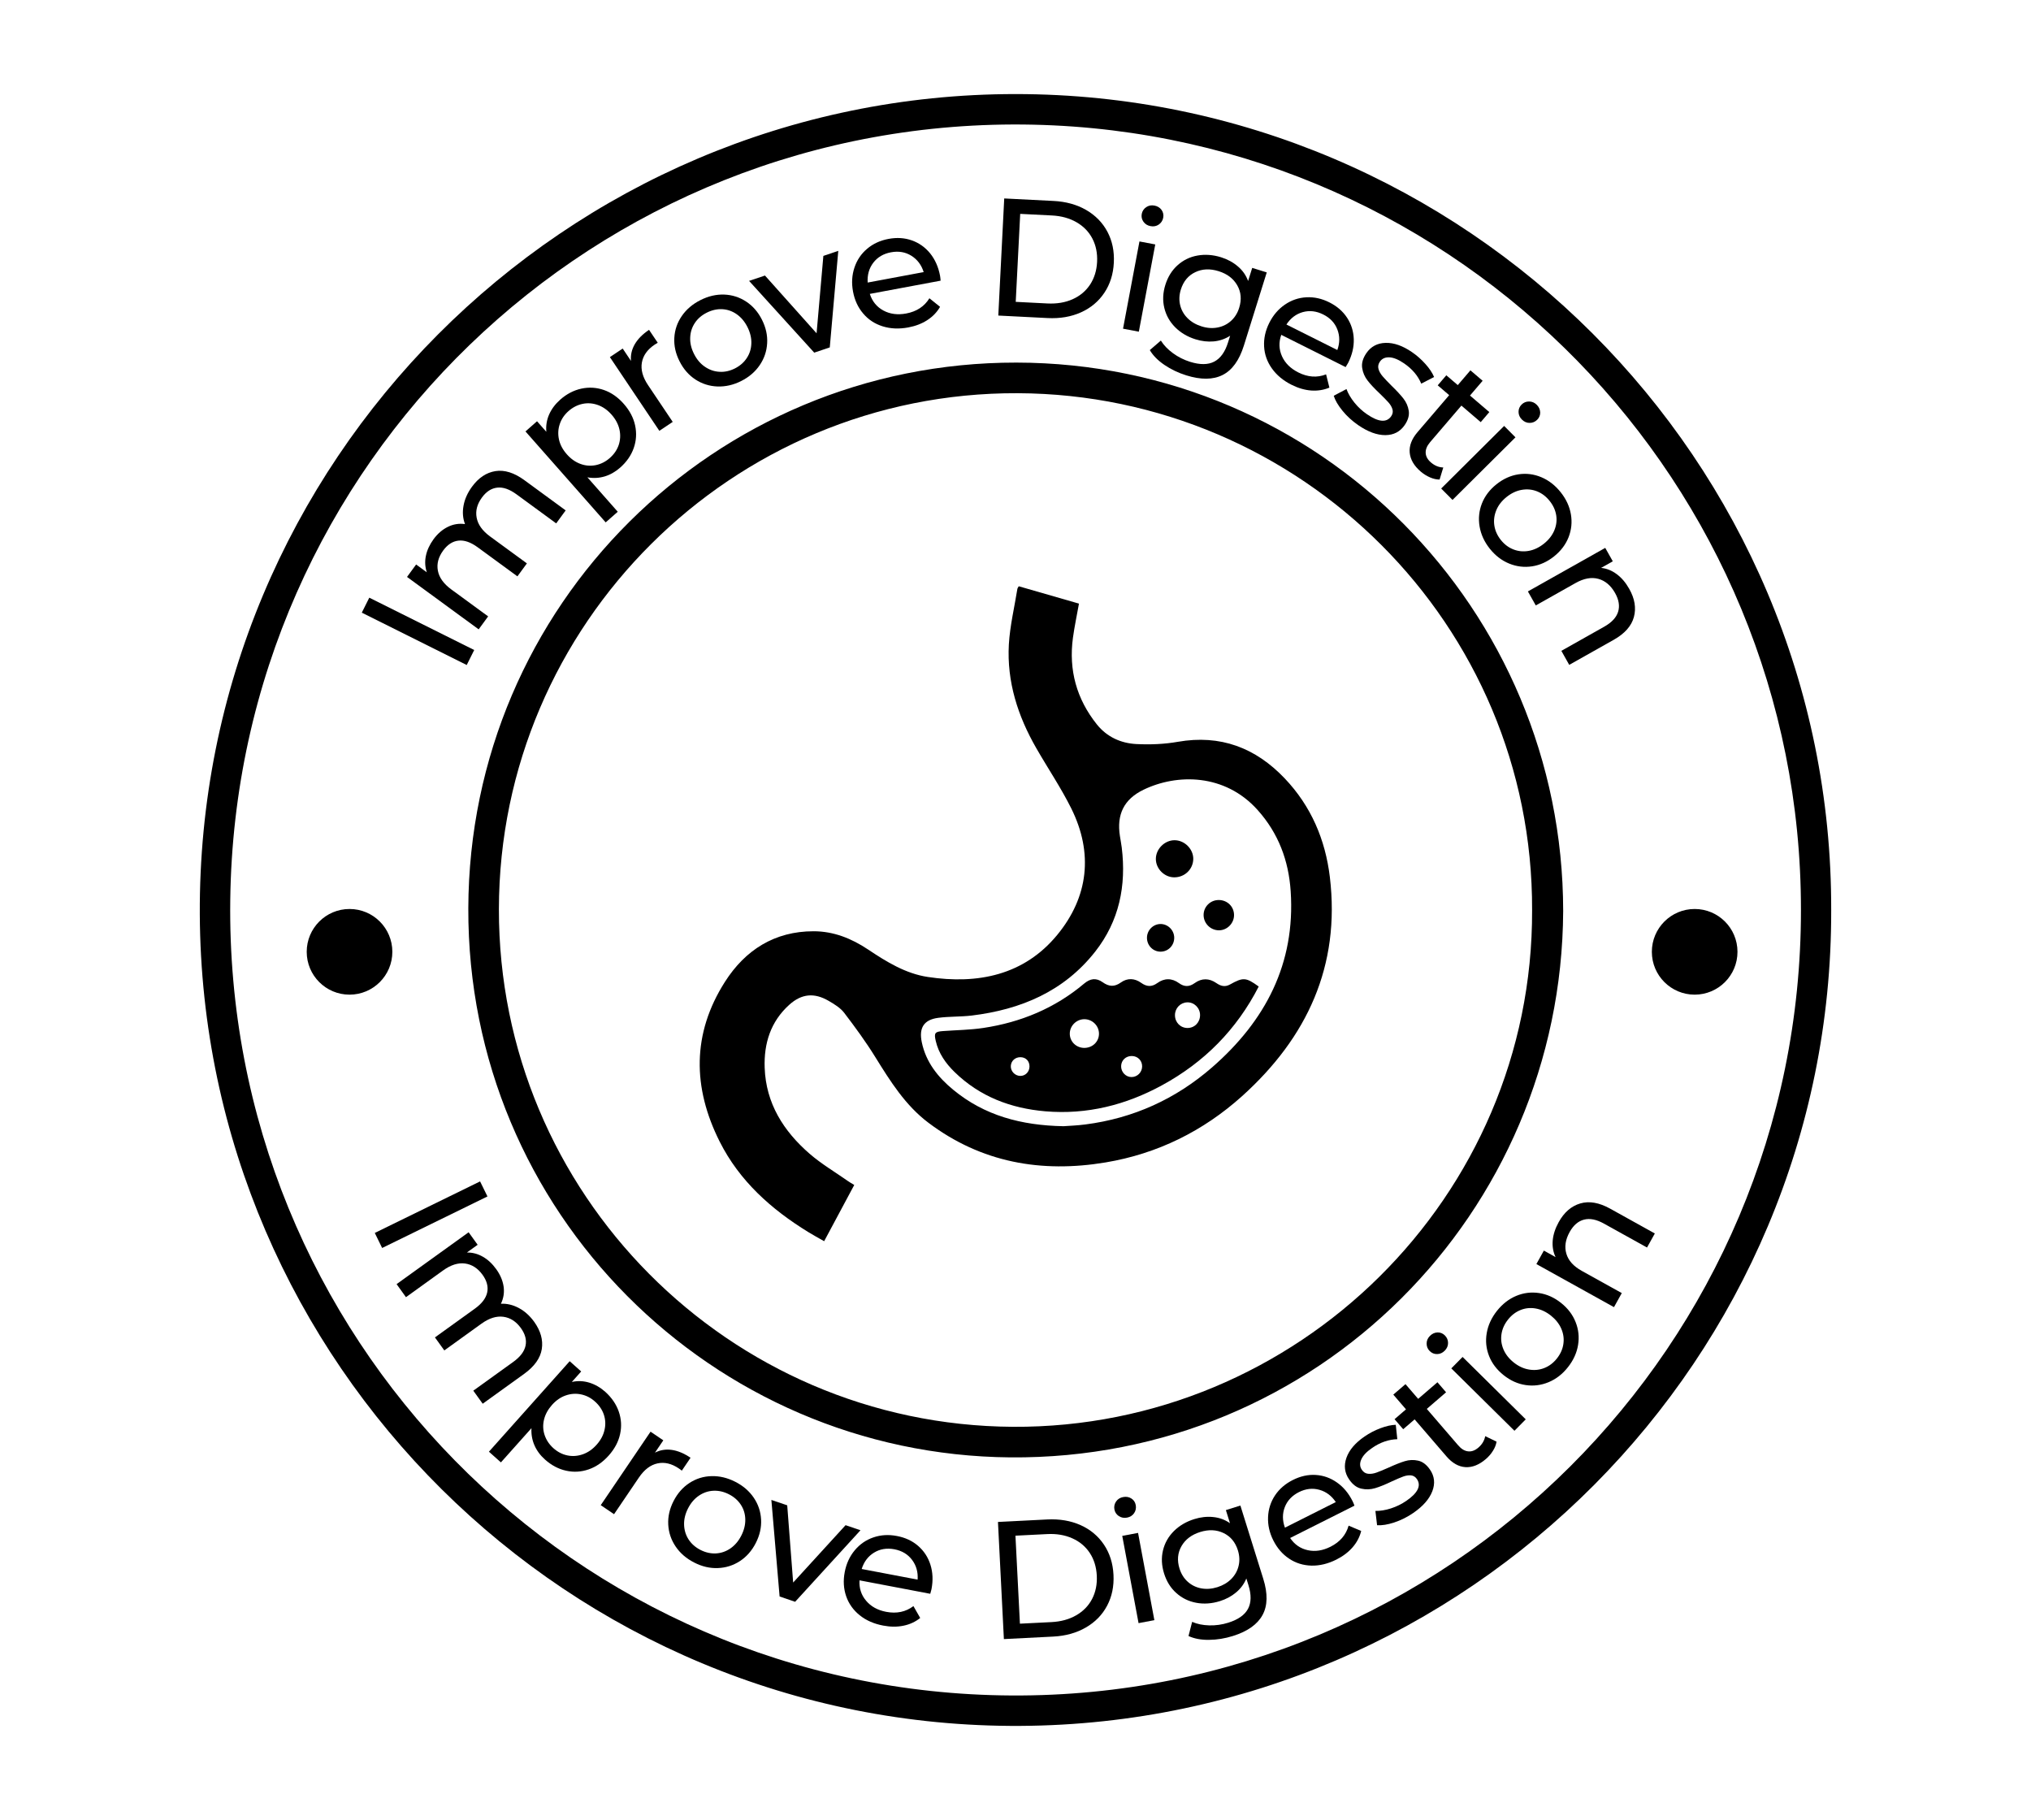 <?xml version="1.0" encoding="utf-8"?>
<!-- Generator: Adobe Illustrator 28.0.0, SVG Export Plug-In . SVG Version: 6.00 Build 0)  -->
<svg version="1.1" id="Layer_1" xmlns="http://www.w3.org/2000/svg" xmlns:xlink="http://www.w3.org/1999/xlink" x="0px" y="0px"
	 viewBox="0 0 95.745 85.787" enable-background="new 0 0 95.745 85.787" xml:space="preserve">
<g>
	<path d="M86.326,42.905c0.046,21.097-17.112,38.329-38.226,38.447C26.801,81.471,9.528,64.218,9.419,43.105
		C9.307,21.776,26.636,4.433,47.876,4.434C69.086,4.434,86.384,21.705,86.326,42.905 M84.9,42.893
		C84.917,22.817,68.876,6.325,48.716,5.877C28.068,5.419,11.124,21.832,10.855,42.402C10.584,62.996,27.08,79.803,47.68,79.918
		C68.28,80.033,84.912,63.365,84.9,42.893"/>
	<path d="M73.691,42.945c-0.073,14.214-11.577,25.875-26.07,25.75c-14.047-0.123-25.586-11.548-25.544-25.877
		c0.042-14.289,11.609-25.745,25.838-25.727C62.226,17.11,73.679,28.722,73.691,42.945 M72.226,42.904
		c0.047-13.464-10.909-24.316-24.25-24.37C34.509,18.48,23.537,29.42,23.519,42.852c-0.02,13.396,10.831,24.322,24.233,24.402
		C61.143,67.331,72.272,56.427,72.226,42.904"/>
	<g>
		<path d="M17.056,28.878l0.353-0.706l4.946,2.467l-0.353,0.707L17.056,28.878z"/>
	</g>
	<g>
		<path d="M23.356,22.206c0.428-0.067,0.885,0.076,1.368,0.43l1.943,1.422L26.22,24.67l-1.873-1.371
			c-0.328-0.239-0.629-0.345-0.905-0.314c-0.275,0.029-0.517,0.185-0.722,0.465c-0.227,0.311-0.312,0.627-0.25,0.951
			c0.06,0.324,0.27,0.619,0.63,0.883l1.739,1.272l-0.447,0.611l-1.873-1.37c-0.327-0.239-0.629-0.345-0.904-0.314
			c-0.275,0.029-0.517,0.185-0.722,0.465c-0.227,0.311-0.312,0.627-0.251,0.951c0.06,0.324,0.271,0.618,0.631,0.883l1.739,1.272
			l-0.447,0.611l-3.377-2.471l0.429-0.586l0.504,0.368c-0.084-0.251-0.1-0.509-0.044-0.775c0.054-0.267,0.175-0.528,0.36-0.783
			c0.193-0.263,0.418-0.458,0.674-0.583c0.254-0.127,0.524-0.171,0.81-0.132c-0.103-0.271-0.126-0.56-0.069-0.868
			c0.056-0.308,0.188-0.604,0.396-0.889C22.557,22.521,22.927,22.275,23.356,22.206z"/>
	</g>
	<g>
		<path d="M27.404,18.319c0.36-0.077,0.714-0.057,1.062,0.063c0.35,0.121,0.663,0.34,0.94,0.655
			c0.279,0.316,0.458,0.655,0.535,1.018c0.078,0.363,0.056,0.718-0.066,1.065c-0.122,0.346-0.335,0.654-0.64,0.922
			c-0.225,0.198-0.47,0.337-0.733,0.416c-0.264,0.077-0.534,0.092-0.811,0.041l1.431,1.623l-0.569,0.501l-3.781-4.287l0.545-0.48
			l0.438,0.497c-0.025-0.285,0.018-0.558,0.132-0.816c0.115-0.26,0.29-0.492,0.522-0.698C26.713,18.57,27.045,18.398,27.404,18.319z
			 M29.168,20.971c0.077-0.234,0.089-0.476,0.034-0.726c-0.056-0.249-0.18-0.483-0.371-0.7s-0.407-0.369-0.647-0.455
			c-0.241-0.086-0.481-0.104-0.722-0.053c-0.239,0.051-0.461,0.163-0.662,0.341c-0.197,0.174-0.335,0.378-0.412,0.612
			c-0.079,0.233-0.091,0.475-0.038,0.722c0.054,0.248,0.177,0.48,0.368,0.697c0.191,0.218,0.406,0.37,0.646,0.458
			c0.238,0.088,0.479,0.106,0.724,0.057c0.244-0.051,0.464-0.163,0.661-0.337C28.95,21.409,29.09,21.204,29.168,20.971z"/>
	</g>
	<g>
		<path d="M29.923,16.228c0.144-0.248,0.368-0.476,0.674-0.681l0.41,0.609c-0.038,0.02-0.088,0.05-0.148,0.091
			c-0.342,0.229-0.541,0.511-0.6,0.844c-0.058,0.334,0.04,0.689,0.292,1.064l1.162,1.731l-0.63,0.422l-2.332-3.475l0.604-0.404
			l0.391,0.583C29.721,16.739,29.78,16.477,29.923,16.228z"/>
	</g>
	<g>
		<path d="M33.818,18.217c-0.379-0.015-0.725-0.126-1.037-0.33c-0.312-0.205-0.561-0.49-0.746-0.857
			c-0.186-0.366-0.268-0.736-0.246-1.109c0.021-0.374,0.139-0.716,0.353-1.027c0.215-0.312,0.507-0.561,0.878-0.748
			c0.372-0.188,0.745-0.274,1.121-0.261c0.375,0.015,0.719,0.124,1.032,0.329c0.313,0.204,0.562,0.49,0.747,0.856
			c0.185,0.367,0.267,0.736,0.245,1.109c-0.021,0.374-0.137,0.718-0.348,1.029c-0.211,0.312-0.501,0.563-0.873,0.751
			C34.573,18.146,34.198,18.231,33.818,18.217z M35.207,16.874c0.135-0.205,0.206-0.436,0.213-0.69
			c0.008-0.254-0.054-0.511-0.184-0.77c-0.131-0.258-0.301-0.46-0.51-0.605c-0.209-0.145-0.436-0.223-0.68-0.235
			c-0.246-0.012-0.488,0.043-0.728,0.164c-0.239,0.12-0.428,0.282-0.563,0.487c-0.135,0.204-0.209,0.434-0.218,0.688
			c-0.011,0.256,0.05,0.513,0.181,0.771c0.131,0.26,0.301,0.461,0.513,0.604c0.212,0.145,0.44,0.224,0.687,0.237
			c0.245,0.016,0.488-0.039,0.728-0.159C34.884,17.245,35.072,17.082,35.207,16.874z"/>
	</g>
	<g>
		<path d="M39.518,11.824l-0.401,4.551l-0.733,0.247l-3.071-3.382l0.749-0.252l2.433,2.722l0.32-3.648L39.518,11.824z"/>
	</g>
	<g>
		<path d="M44.342,13.23l-3.337,0.623c0.113,0.353,0.327,0.615,0.64,0.784c0.313,0.169,0.672,0.215,1.074,0.14
			c0.492-0.092,0.857-0.331,1.095-0.718l0.502,0.404c-0.146,0.253-0.347,0.461-0.603,0.627c-0.255,0.165-0.553,0.28-0.895,0.344
			c-0.435,0.081-0.838,0.063-1.207-0.052s-0.677-0.316-0.919-0.604c-0.245-0.286-0.404-0.632-0.479-1.036
			c-0.074-0.398-0.052-0.773,0.067-1.128c0.117-0.354,0.316-0.65,0.597-0.887c0.28-0.237,0.616-0.393,1.009-0.466
			c0.394-0.074,0.761-0.05,1.103,0.071c0.34,0.121,0.628,0.326,0.862,0.614c0.231,0.289,0.388,0.64,0.465,1.055
			C44.327,13.06,44.335,13.135,44.342,13.23z M41.168,12.385c-0.199,0.262-0.287,0.573-0.264,0.933l2.64-0.493
			c-0.106-0.339-0.301-0.596-0.582-0.771c-0.282-0.175-0.602-0.229-0.959-0.162C41.647,11.958,41.369,12.122,41.168,12.385z"/>
	</g>
	<g>
		<path d="M47.341,9.354l2.326,0.118c0.583,0.029,1.095,0.171,1.536,0.425c0.439,0.255,0.775,0.597,1.003,1.027
			c0.229,0.431,0.329,0.917,0.302,1.458c-0.027,0.542-0.177,1.015-0.448,1.42c-0.27,0.405-0.638,0.713-1.101,0.921
			c-0.465,0.209-0.988,0.298-1.571,0.269l-2.326-0.118L47.341,9.354z M49.375,14.304c0.446,0.022,0.845-0.044,1.191-0.2
			c0.349-0.156,0.622-0.387,0.822-0.689c0.199-0.304,0.311-0.661,0.331-1.071s-0.054-0.775-0.222-1.098s-0.417-0.579-0.748-0.77
			c-0.329-0.19-0.718-0.298-1.164-0.32l-1.491-0.075l-0.211,4.147L49.375,14.304z"/>
	</g>
	<g>
		<path d="M53.716,11.381l0.745,0.141l-0.774,4.112l-0.745-0.141L53.716,11.381z M53.904,10.451c-0.078-0.11-0.104-0.233-0.08-0.367
			c0.025-0.135,0.096-0.241,0.209-0.319c0.114-0.077,0.243-0.103,0.389-0.075c0.145,0.027,0.256,0.096,0.335,0.203
			c0.077,0.109,0.104,0.23,0.08,0.365c-0.026,0.139-0.098,0.248-0.21,0.326c-0.114,0.078-0.243,0.103-0.388,0.075
			C54.093,10.632,53.982,10.562,53.904,10.451z"/>
	</g>
	<g>
		<path d="M59.717,12.84l-1.079,3.451c-0.219,0.697-0.554,1.16-1.005,1.386s-1.021,0.23-1.709,0.016
			c-0.378-0.118-0.72-0.282-1.029-0.491c-0.31-0.211-0.54-0.443-0.691-0.7l0.521-0.449c0.136,0.219,0.326,0.417,0.572,0.596
			c0.243,0.179,0.512,0.313,0.803,0.405c0.468,0.146,0.847,0.144,1.14-0.008s0.511-0.453,0.651-0.905l0.1-0.316
			c-0.236,0.152-0.494,0.241-0.774,0.267c-0.281,0.025-0.567-0.008-0.859-0.099c-0.381-0.119-0.701-0.31-0.959-0.568
			c-0.258-0.261-0.429-0.565-0.512-0.914c-0.085-0.349-0.067-0.712,0.051-1.089c0.118-0.376,0.31-0.684,0.578-0.923
			c0.267-0.239,0.58-0.392,0.94-0.455c0.358-0.063,0.729-0.036,1.11,0.083c0.303,0.095,0.564,0.237,0.789,0.43
			c0.226,0.191,0.385,0.42,0.483,0.688l0.193-0.618L59.717,12.84z M57.394,15.438c0.243-0.045,0.455-0.148,0.635-0.31
			c0.18-0.162,0.31-0.368,0.388-0.62c0.121-0.387,0.091-0.739-0.09-1.058c-0.182-0.319-0.474-0.541-0.877-0.667
			c-0.406-0.127-0.775-0.112-1.105,0.047c-0.331,0.158-0.557,0.431-0.678,0.817c-0.078,0.252-0.09,0.495-0.034,0.73
			s0.171,0.441,0.345,0.616c0.174,0.176,0.395,0.306,0.66,0.389C56.9,15.466,57.151,15.484,57.394,15.438z"/>
	</g>
	<g>
		<path d="M63.436,17.303l-3.035-1.52c-0.123,0.35-0.111,0.688,0.035,1.012c0.147,0.324,0.405,0.577,0.771,0.761
			c0.447,0.225,0.885,0.255,1.307,0.09l0.156,0.625c-0.269,0.112-0.556,0.157-0.858,0.136c-0.304-0.023-0.611-0.112-0.922-0.268
			c-0.396-0.198-0.705-0.455-0.93-0.771c-0.224-0.315-0.348-0.661-0.368-1.037c-0.021-0.375,0.061-0.746,0.244-1.113
			c0.182-0.362,0.427-0.648,0.735-0.859c0.308-0.211,0.646-0.326,1.012-0.346s0.729,0.06,1.085,0.239
			c0.358,0.179,0.636,0.42,0.835,0.723c0.198,0.303,0.304,0.64,0.316,1.01c0.011,0.371-0.077,0.744-0.266,1.121
			C63.527,17.157,63.488,17.223,63.436,17.303z M61.417,14.711c-0.317,0.089-0.576,0.284-0.773,0.585l2.4,1.202
			c0.12-0.334,0.121-0.656,0.002-0.966c-0.119-0.311-0.34-0.546-0.665-0.708C62.057,14.661,61.736,14.624,61.417,14.711z"/>
	</g>
	<g>
		<path d="M63.289,19.363c-0.208-0.254-0.347-0.49-0.414-0.708l0.6-0.317c0.078,0.213,0.203,0.426,0.375,0.64
			c0.172,0.214,0.37,0.396,0.592,0.548c0.547,0.375,0.928,0.405,1.142,0.093c0.071-0.104,0.091-0.212,0.06-0.323
			c-0.032-0.111-0.095-0.219-0.186-0.323c-0.092-0.104-0.229-0.243-0.408-0.417c-0.248-0.234-0.441-0.439-0.578-0.616
			c-0.138-0.177-0.224-0.376-0.257-0.597c-0.034-0.221,0.032-0.453,0.198-0.697c0.214-0.312,0.517-0.474,0.906-0.484
			c0.391-0.011,0.805,0.135,1.243,0.435c0.23,0.157,0.441,0.344,0.633,0.558s0.328,0.419,0.411,0.616l-0.606,0.312
			c-0.157-0.375-0.428-0.694-0.81-0.955c-0.265-0.182-0.497-0.276-0.695-0.285c-0.198-0.008-0.346,0.061-0.444,0.203
			c-0.077,0.113-0.1,0.229-0.066,0.348c0.034,0.118,0.099,0.232,0.193,0.342c0.094,0.109,0.231,0.255,0.413,0.437
			c0.245,0.237,0.435,0.442,0.569,0.614s0.218,0.364,0.251,0.578c0.032,0.214-0.032,0.438-0.192,0.672
			c-0.215,0.312-0.519,0.471-0.911,0.473c-0.395,0.001-0.82-0.155-1.28-0.471C63.743,19.842,63.497,19.618,63.289,19.363z"/>
	</g>
	<g>
		<path d="M67.865,22.604c-0.146,0-0.297-0.034-0.454-0.103c-0.155-0.067-0.301-0.159-0.433-0.271
			c-0.32-0.274-0.493-0.572-0.522-0.895c-0.029-0.323,0.094-0.644,0.367-0.964l1.494-1.745l-0.54-0.463l0.405-0.474l0.54,0.463
			l0.596-0.696l0.576,0.492l-0.596,0.696l0.911,0.78l-0.405,0.474l-0.911-0.78l-1.474,1.722c-0.147,0.172-0.217,0.341-0.21,0.506
			c0.007,0.167,0.091,0.318,0.251,0.454c0.176,0.151,0.368,0.229,0.579,0.235L67.865,22.604z"/>
	</g>
	<g>
		<path d="M70.908,20.077l0.534,0.537l-2.968,2.95l-0.534-0.537L70.908,20.077z M71.587,19.418c-0.001-0.136,0.047-0.253,0.145-0.35
			c0.097-0.096,0.214-0.144,0.352-0.143c0.139,0.001,0.259,0.052,0.362,0.156c0.104,0.104,0.157,0.225,0.162,0.358
			c0.002,0.134-0.044,0.249-0.142,0.346c-0.101,0.101-0.221,0.149-0.357,0.149c-0.139,0-0.259-0.053-0.363-0.157
			C71.642,19.674,71.59,19.555,71.587,19.418z"/>
	</g>
	<g>
		<path d="M69.75,24.815c-0.063-0.374-0.026-0.734,0.11-1.083c0.137-0.348,0.365-0.649,0.686-0.905
			c0.321-0.256,0.667-0.413,1.036-0.469c0.37-0.056,0.729-0.011,1.077,0.135c0.35,0.146,0.653,0.382,0.913,0.707
			c0.259,0.325,0.42,0.672,0.483,1.043c0.063,0.37,0.027,0.729-0.109,1.078c-0.137,0.348-0.365,0.65-0.686,0.906
			c-0.321,0.256-0.667,0.412-1.036,0.468c-0.37,0.056-0.729,0.012-1.078-0.13c-0.35-0.143-0.653-0.375-0.913-0.7
			S69.814,25.19,69.75,24.815z M71.348,25.899c0.229,0.089,0.469,0.112,0.72,0.067c0.25-0.045,0.488-0.158,0.715-0.339
			s0.389-0.388,0.488-0.622s0.13-0.473,0.092-0.714c-0.038-0.242-0.141-0.468-0.309-0.678c-0.167-0.21-0.364-0.361-0.593-0.452
			c-0.228-0.091-0.468-0.115-0.72-0.072s-0.491,0.155-0.717,0.336c-0.227,0.181-0.389,0.389-0.486,0.625s-0.129,0.477-0.092,0.719
			c0.036,0.244,0.139,0.472,0.306,0.682S71.119,25.811,71.348,25.899z"/>
	</g>
	<g>
		<path d="M77.025,29.084c-0.115,0.424-0.432,0.781-0.95,1.073l-2.099,1.182l-0.371-0.661l2.022-1.139
			c0.353-0.199,0.571-0.433,0.654-0.704c0.083-0.27,0.036-0.563-0.142-0.88c-0.201-0.357-0.466-0.582-0.79-0.67
			c-0.325-0.089-0.683-0.023-1.071,0.195L72.4,28.538l-0.372-0.66l3.646-2.053l0.356,0.633l-0.551,0.31
			c0.264,0.027,0.509,0.125,0.737,0.296c0.229,0.17,0.425,0.4,0.587,0.689C77.066,28.216,77.139,28.659,77.025,29.084z"/>
	</g>
	<g>
		<path d="M22.632,55.687l0.348,0.709l-4.965,2.429l-0.347-0.709L22.632,55.687z"/>
	</g>
	<g>
		<path d="M25.541,63.59c-0.068,0.428-0.346,0.818-0.832,1.169l-1.954,1.407l-0.443-0.615l1.884-1.356
			c0.329-0.237,0.521-0.491,0.579-0.763c0.058-0.272-0.016-0.549-0.219-0.831c-0.225-0.312-0.5-0.489-0.826-0.533
			c-0.327-0.044-0.672,0.064-1.035,0.326l-1.749,1.26l-0.442-0.614l1.883-1.356c0.329-0.237,0.521-0.491,0.58-0.763
			c0.058-0.271-0.016-0.55-0.219-0.832c-0.225-0.311-0.501-0.488-0.826-0.532c-0.327-0.043-0.672,0.065-1.035,0.327l-1.749,1.26
			l-0.442-0.615l3.396-2.445l0.425,0.59l-0.507,0.364c0.265-0.003,0.515,0.063,0.751,0.198c0.236,0.134,0.447,0.33,0.631,0.586
			c0.191,0.265,0.307,0.538,0.349,0.82c0.04,0.281-0.002,0.553-0.127,0.811c0.289-0.013,0.571,0.055,0.847,0.203
			s0.516,0.366,0.723,0.651C25.488,62.733,25.608,63.16,25.541,63.59z"/>
	</g>
	<g>
		<path d="M29.17,66.536c0.12,0.348,0.142,0.702,0.062,1.062c-0.078,0.361-0.258,0.697-0.538,1.012
			c-0.28,0.313-0.596,0.532-0.947,0.652c-0.35,0.12-0.706,0.141-1.064,0.06c-0.358-0.079-0.689-0.255-0.991-0.525
			c-0.225-0.2-0.391-0.426-0.5-0.678c-0.109-0.254-0.154-0.521-0.138-0.801l-1.44,1.613l-0.565-0.504l3.807-4.265l0.542,0.483
			l-0.441,0.495c0.279-0.062,0.555-0.05,0.826,0.033c0.271,0.084,0.523,0.229,0.755,0.436C28.838,65.881,29.05,66.19,29.17,66.536z
			 M26.749,68.603c0.241,0.049,0.483,0.032,0.724-0.053c0.242-0.084,0.459-0.234,0.651-0.45c0.193-0.216,0.318-0.448,0.374-0.698
			c0.058-0.249,0.046-0.49-0.032-0.723c-0.079-0.232-0.218-0.438-0.418-0.616c-0.196-0.176-0.414-0.287-0.657-0.337
			c-0.24-0.05-0.481-0.034-0.72,0.049c-0.24,0.082-0.456,0.232-0.649,0.448c-0.192,0.216-0.318,0.447-0.377,0.695
			c-0.059,0.247-0.05,0.488,0.029,0.725c0.079,0.235,0.217,0.441,0.412,0.617C26.287,68.439,26.507,68.553,26.749,68.603z"/>
	</g>
	<g>
		<path d="M31.669,68.343c0.285,0.04,0.579,0.164,0.885,0.37l-0.412,0.608c-0.032-0.028-0.078-0.063-0.14-0.104
			c-0.339-0.23-0.676-0.31-1.006-0.238c-0.332,0.071-0.624,0.294-0.878,0.668l-1.17,1.726l-0.628-0.425l2.348-3.464l0.602,0.408
			l-0.394,0.581C31.121,68.346,31.386,68.303,31.669,68.343z"/>
	</g>
	<g>
		<path d="M31.849,72.894c-0.213-0.315-0.327-0.659-0.347-1.032s0.064-0.743,0.251-1.108c0.187-0.366,0.437-0.65,0.751-0.854
			c0.312-0.203,0.658-0.311,1.036-0.321c0.379-0.011,0.752,0.078,1.123,0.267c0.37,0.189,0.66,0.439,0.871,0.751
			s0.325,0.653,0.345,1.026c0.02,0.374-0.063,0.743-0.25,1.109c-0.187,0.365-0.438,0.65-0.752,0.854
			c-0.312,0.203-0.658,0.312-1.034,0.326c-0.378,0.016-0.751-0.072-1.121-0.262C32.351,73.46,32.061,73.209,31.849,72.894z
			 M33.751,73.222c0.246-0.014,0.473-0.092,0.684-0.237c0.209-0.144,0.379-0.344,0.511-0.602c0.132-0.259,0.194-0.515,0.188-0.77
			c-0.006-0.254-0.076-0.483-0.211-0.688c-0.135-0.205-0.321-0.369-0.561-0.491s-0.481-0.177-0.728-0.166
			c-0.244,0.011-0.474,0.087-0.685,0.231c-0.212,0.143-0.383,0.343-0.515,0.602c-0.132,0.258-0.193,0.514-0.185,0.77
			c0.008,0.255,0.079,0.486,0.212,0.693c0.136,0.207,0.321,0.371,0.561,0.494C33.263,73.18,33.506,73.234,33.751,73.222z"/>
	</g>
	<g>
		<path d="M40.565,72.13l-3.081,3.372l-0.732-0.25l-0.388-4.551l0.747,0.254l0.28,3.64l2.471-2.704L40.565,72.13z"/>
	</g>
	<g>
		<path d="M43.854,75.125l-3.335-0.634c-0.022,0.371,0.081,0.691,0.312,0.963c0.229,0.272,0.546,0.446,0.948,0.522
			c0.491,0.094,0.919,0.003,1.282-0.271l0.319,0.56c-0.228,0.182-0.49,0.304-0.788,0.364c-0.298,0.062-0.617,0.06-0.959-0.006
			c-0.435-0.082-0.804-0.244-1.105-0.486s-0.515-0.541-0.638-0.896c-0.122-0.356-0.146-0.734-0.068-1.139
			c0.075-0.398,0.233-0.74,0.472-1.027c0.239-0.287,0.532-0.489,0.88-0.608c0.347-0.119,0.717-0.142,1.108-0.066
			c0.394,0.074,0.728,0.23,1.001,0.467c0.273,0.237,0.467,0.532,0.579,0.886s0.13,0.737,0.051,1.151
			C43.902,74.96,43.882,75.033,43.854,75.125z M41.205,73.184c-0.281,0.171-0.476,0.429-0.584,0.772l2.637,0.501
			c0.025-0.354-0.062-0.664-0.261-0.93c-0.2-0.266-0.477-0.432-0.834-0.5C41.806,72.96,41.487,73.012,41.205,73.184z"/>
	</g>
	<g>
		<path d="M47.046,71.739l2.326-0.118c0.583-0.029,1.106,0.061,1.57,0.268c0.464,0.209,0.831,0.517,1.102,0.922
			c0.271,0.405,0.421,0.878,0.448,1.419c0.027,0.542-0.073,1.028-0.302,1.459c-0.229,0.431-0.563,0.772-1.004,1.026
			c-0.44,0.255-0.952,0.397-1.535,0.427l-2.326,0.118L47.046,71.739z M49.571,76.459c0.446-0.023,0.834-0.13,1.164-0.321
			c0.331-0.19,0.58-0.447,0.748-0.769c0.168-0.323,0.242-0.688,0.222-1.1c-0.021-0.409-0.132-0.767-0.331-1.069
			c-0.201-0.304-0.474-0.534-0.822-0.689c-0.348-0.156-0.745-0.224-1.191-0.2l-1.491,0.075l0.211,4.148L49.571,76.459z"/>
	</g>
	<g>
		<path d="M52.743,71.462c-0.113-0.075-0.183-0.181-0.208-0.315c-0.024-0.134,0.002-0.258,0.079-0.372
			c0.079-0.114,0.19-0.184,0.335-0.21c0.145-0.027,0.273-0.005,0.386,0.068c0.112,0.071,0.182,0.176,0.206,0.311
			c0.026,0.139,0.001,0.266-0.076,0.38c-0.079,0.113-0.189,0.184-0.335,0.211C52.985,71.561,52.856,71.537,52.743,71.462z
			 M52.905,72.395l0.745-0.14l0.769,4.113l-0.745,0.14L52.905,72.395z"/>
	</g>
	<g>
		<path d="M58.474,70.965l1.078,3.451c0.219,0.698,0.207,1.27-0.035,1.711c-0.242,0.443-0.707,0.771-1.396,0.987
			c-0.376,0.118-0.752,0.179-1.126,0.182c-0.374,0.005-0.695-0.056-0.967-0.181l0.172-0.667c0.236,0.103,0.506,0.158,0.809,0.166
			c0.303,0.007,0.601-0.034,0.892-0.126c0.467-0.146,0.778-0.365,0.933-0.656c0.154-0.29,0.161-0.662,0.02-1.114l-0.099-0.316
			c-0.106,0.26-0.269,0.479-0.485,0.659c-0.216,0.182-0.47,0.318-0.761,0.409c-0.382,0.119-0.753,0.146-1.113,0.079
			c-0.36-0.066-0.674-0.22-0.941-0.459c-0.269-0.238-0.461-0.547-0.579-0.924c-0.117-0.376-0.135-0.739-0.051-1.088
			s0.256-0.652,0.515-0.91c0.259-0.256,0.579-0.445,0.961-0.564c0.301-0.095,0.599-0.127,0.892-0.097
			c0.293,0.029,0.557,0.126,0.79,0.291l-0.193-0.618L58.474,70.965z M58.046,74.425c0.173-0.176,0.288-0.381,0.344-0.617
			c0.057-0.235,0.045-0.479-0.033-0.73c-0.121-0.387-0.347-0.658-0.678-0.817c-0.331-0.158-0.697-0.174-1.099-0.049
			c-0.407,0.127-0.702,0.351-0.884,0.669c-0.181,0.319-0.212,0.671-0.091,1.058c0.079,0.252,0.208,0.458,0.388,0.619
			c0.181,0.162,0.393,0.266,0.635,0.311c0.244,0.045,0.498,0.027,0.765-0.057C57.654,74.729,57.872,74.6,58.046,74.425z"/>
	</g>
	<g>
		<path d="M63.852,70.971l-3.033,1.524c0.208,0.308,0.485,0.499,0.833,0.575s0.703,0.021,1.07-0.163
			c0.447-0.225,0.731-0.556,0.854-0.994l0.593,0.25c-0.069,0.283-0.204,0.539-0.404,0.77c-0.2,0.229-0.454,0.423-0.765,0.579
			c-0.395,0.198-0.786,0.293-1.174,0.285c-0.387-0.01-0.737-0.117-1.051-0.326c-0.314-0.207-0.562-0.494-0.748-0.862
			c-0.182-0.361-0.264-0.729-0.248-1.102c0.016-0.374,0.125-0.714,0.327-1.019c0.203-0.305,0.483-0.547,0.841-0.727
			s0.717-0.26,1.078-0.238s0.694,0.14,0.998,0.353c0.305,0.212,0.552,0.507,0.74,0.883C63.79,70.81,63.819,70.881,63.852,70.971z
			 M60.568,71.039c-0.119,0.307-0.117,0.63,0.006,0.969l2.398-1.206c-0.196-0.295-0.453-0.488-0.772-0.578s-0.642-0.054-0.966,0.108
			C60.91,70.496,60.687,70.731,60.568,71.039z"/>
	</g>
	<g>
		<path d="M65.729,71.762c-0.312,0.103-0.582,0.146-0.811,0.13l-0.079-0.673c0.227,0.005,0.47-0.036,0.732-0.119
			c0.262-0.085,0.502-0.203,0.724-0.355c0.547-0.375,0.713-0.719,0.499-1.03c-0.072-0.104-0.165-0.161-0.281-0.173
			c-0.115-0.009-0.238,0.009-0.368,0.058c-0.13,0.048-0.309,0.124-0.536,0.229c-0.308,0.147-0.568,0.253-0.783,0.317
			s-0.431,0.073-0.649,0.023c-0.219-0.047-0.41-0.192-0.577-0.436c-0.215-0.312-0.256-0.652-0.126-1.021
			c0.131-0.367,0.415-0.701,0.854-1.002c0.229-0.158,0.479-0.288,0.749-0.39c0.268-0.101,0.51-0.155,0.722-0.161l0.073,0.679
			c-0.407,0.011-0.803,0.147-1.184,0.409c-0.266,0.182-0.437,0.364-0.516,0.547c-0.08,0.182-0.07,0.345,0.028,0.487
			c0.077,0.113,0.177,0.176,0.3,0.187c0.123,0.012,0.252-0.007,0.389-0.056c0.136-0.049,0.32-0.124,0.557-0.229
			c0.311-0.142,0.569-0.245,0.778-0.309s0.418-0.072,0.629-0.025c0.212,0.047,0.396,0.187,0.558,0.421
			c0.215,0.312,0.252,0.653,0.111,1.021c-0.141,0.367-0.439,0.709-0.899,1.024C66.339,71.511,66.041,71.658,65.729,71.762z"/>
	</g>
	<g>
		<path d="M70.55,67.953c-0.022,0.145-0.078,0.288-0.17,0.433c-0.09,0.145-0.201,0.273-0.333,0.387
			c-0.319,0.274-0.641,0.402-0.964,0.382s-0.622-0.19-0.897-0.51l-1.498-1.741l-0.539,0.464l-0.407-0.473l0.539-0.464l-0.598-0.694
			l0.574-0.494l0.598,0.694l0.909-0.783l0.407,0.473l-0.909,0.783l1.479,1.717c0.147,0.172,0.304,0.267,0.469,0.284
			c0.165,0.019,0.326-0.041,0.486-0.179c0.175-0.151,0.282-0.331,0.319-0.537L70.55,67.953z"/>
	</g>
	<g>
		<path d="M67.751,63.826c-0.136,0.003-0.252-0.045-0.35-0.141c-0.098-0.097-0.146-0.213-0.147-0.351
			c-0.001-0.139,0.051-0.259,0.155-0.364c0.104-0.104,0.222-0.159,0.355-0.164s0.25,0.042,0.348,0.138
			c0.101,0.1,0.151,0.219,0.152,0.356s-0.051,0.259-0.154,0.363C68.006,63.77,67.887,63.823,67.751,63.826z M68.417,64.5
			l0.532-0.539l2.977,2.941l-0.532,0.539L68.417,64.5z"/>
	</g>
	<g>
		<path d="M73.003,65.151c-0.351,0.145-0.71,0.19-1.081,0.135c-0.369-0.054-0.714-0.209-1.036-0.465
			c-0.321-0.255-0.552-0.556-0.688-0.903c-0.138-0.348-0.175-0.708-0.111-1.081c0.063-0.372,0.225-0.722,0.482-1.048
			c0.259-0.325,0.562-0.561,0.908-0.706c0.348-0.145,0.706-0.189,1.076-0.134c0.368,0.054,0.715,0.209,1.036,0.464
			c0.322,0.255,0.551,0.557,0.688,0.904c0.139,0.348,0.177,0.708,0.116,1.08c-0.06,0.371-0.219,0.721-0.478,1.047
			C73.659,64.77,73.354,65.005,73.003,65.151z M73.7,63.351c0.037-0.243,0.004-0.482-0.096-0.717
			c-0.101-0.233-0.264-0.44-0.49-0.621c-0.227-0.18-0.466-0.292-0.717-0.336c-0.25-0.044-0.488-0.02-0.716,0.072
			s-0.425,0.242-0.592,0.453c-0.167,0.21-0.269,0.437-0.306,0.679c-0.038,0.242-0.008,0.481,0.09,0.717
			c0.099,0.236,0.262,0.444,0.488,0.624s0.466,0.291,0.719,0.333c0.252,0.042,0.493,0.019,0.722-0.072
			c0.229-0.09,0.427-0.24,0.594-0.451C73.563,63.821,73.665,63.595,73.7,63.351z"/>
	</g>
	<g>
		<path d="M74.495,56.726c0.422-0.125,0.893-0.042,1.412,0.246l2.105,1.169l-0.368,0.662l-2.029-1.126
			c-0.354-0.197-0.669-0.26-0.942-0.188c-0.274,0.07-0.499,0.264-0.676,0.582c-0.199,0.358-0.252,0.699-0.156,1.023
			c0.094,0.323,0.337,0.594,0.729,0.811l1.884,1.046l-0.368,0.663l-3.658-2.031l0.353-0.635l0.552,0.307
			c-0.114-0.238-0.159-0.5-0.135-0.784c0.026-0.283,0.119-0.57,0.28-0.86C73.734,57.145,74.074,56.85,74.495,56.726z"/>
	</g>
	<path d="M81.908,44.865c0,1.115-0.904,2.019-2.019,2.019c-1.114,0-2.018-0.904-2.018-2.019c0-1.115,0.904-2.019,2.018-2.019
		C81.004,42.845,81.908,43.749,81.908,44.865"/>
	<path d="M18.496,44.865c0,1.115-0.904,2.019-2.019,2.019c-1.114,0-2.018-0.904-2.018-2.019c0-1.115,0.904-2.019,2.018-2.019
		C17.592,42.845,18.496,43.749,18.496,44.865"/>
	<path d="M38.852,58.505c-0.267-0.152-0.512-0.284-0.747-0.429c-1.747-1.073-3.243-2.408-4.177-4.263
		c-1.281-2.545-1.31-5.091,0.247-7.533c0.956-1.5,2.342-2.386,4.181-2.384c0.943,0,1.788,0.34,2.567,0.86
		c0.87,0.581,1.769,1.136,2.815,1.294c2.356,0.357,4.54-0.081,6.107-1.989c1.465-1.783,1.703-3.849,0.656-5.956
		c-0.488-0.98-1.108-1.896-1.654-2.849c-0.867-1.509-1.386-3.126-1.288-4.878c0.051-0.879,0.262-1.747,0.402-2.621
		c0.005-0.034,0.034-0.066,0.064-0.123c0.951,0.275,1.901,0.547,2.839,0.818c-0.098,0.553-0.211,1.078-0.284,1.61
		c-0.206,1.521,0.171,2.888,1.13,4.086c0.475,0.591,1.13,0.887,1.864,0.924c0.647,0.032,1.311,0.007,1.95-0.106
		c2.011-0.351,3.665,0.279,5.042,1.727c1.24,1.305,1.914,2.881,2.126,4.652c0.5,4.187-1.075,7.563-4.133,10.318
		c-1.838,1.654-3.996,2.721-6.44,3.129c-3.026,0.505-5.857,0.01-8.354-1.872c-1.085-0.818-1.791-1.948-2.496-3.084
		c-0.449-0.727-0.956-1.419-1.475-2.099c-0.181-0.235-0.465-0.406-0.728-0.559c-0.676-0.395-1.274-0.343-1.857,0.182
		c-0.879,0.791-1.201,1.82-1.161,2.969c0.059,1.683,0.892,2.989,2.119,4.055c0.558,0.483,1.203,0.863,1.81,1.289
		c0.084,0.061,0.177,0.11,0.294,0.182C39.798,56.737,39.332,57.607,38.852,58.505 M50.136,53.085
		c0.264-0.02,0.651-0.032,1.032-0.083c2.263-0.291,4.26-1.2,5.973-2.692c2.511-2.187,3.932-4.885,3.704-8.302
		c-0.096-1.446-0.578-2.734-1.561-3.831c-1.546-1.722-3.799-1.715-5.379-0.951c-0.924,0.448-1.269,1.168-1.11,2.181
		c0.027,0.181,0.064,0.36,0.086,0.541c0.221,1.798-0.117,3.461-1.249,4.905c-1.479,1.882-3.508,2.732-5.818,3.015
		c-0.524,0.063-1.059,0.039-1.583,0.108c-0.676,0.088-0.918,0.471-0.777,1.147c0.196,0.945,0.764,1.653,1.485,2.246
		C46.412,52.584,48.142,53.048,50.136,53.085"/>
	<path d="M59.338,46.501c-1.043,2.033-2.568,3.569-4.551,4.65c-1.713,0.936-3.545,1.397-5.504,1.232
		c-1.629-0.139-3.094-0.691-4.285-1.854c-0.419-0.409-0.75-0.879-0.885-1.463c-0.088-0.377-0.041-0.438,0.348-0.466
		c0.634-0.047,1.274-0.052,1.899-0.147c1.769-0.267,3.373-0.931,4.75-2.092c0.286-0.24,0.563-0.281,0.869-0.064
		c0.302,0.215,0.558,0.231,0.867,0.01c0.301-0.215,0.644-0.199,0.946,0.017c0.262,0.188,0.497,0.208,0.765,0.014
		c0.331-0.24,0.688-0.24,1.021,0.002c0.255,0.184,0.487,0.182,0.74,0c0.335-0.242,0.686-0.235,1.022-0.003
		c0.208,0.144,0.407,0.199,0.644,0.068C58.608,46.055,58.738,46.067,59.338,46.501 M51.105,49.394
		c0.397,0.005,0.708-0.294,0.703-0.679c-0.005-0.37-0.314-0.673-0.688-0.674c-0.37,0-0.683,0.304-0.688,0.673
		C50.426,49.086,50.723,49.387,51.105,49.394 M56.573,47.843c-0.002-0.335-0.279-0.608-0.607-0.596
		c-0.321,0.01-0.575,0.274-0.576,0.6c-0.002,0.343,0.257,0.608,0.593,0.608C56.318,48.454,56.575,48.189,56.573,47.843
		 M53.361,49.776c-0.282-0.005-0.5,0.196-0.509,0.47c-0.01,0.284,0.22,0.526,0.495,0.522c0.27-0.003,0.49-0.223,0.495-0.495
		C53.848,49.996,53.64,49.781,53.361,49.776 M48.532,50.278c0.005-0.259-0.164-0.439-0.419-0.446
		c-0.25-0.005-0.448,0.169-0.461,0.412c-0.014,0.245,0.193,0.465,0.441,0.47C48.334,50.719,48.526,50.528,48.532,50.278"/>
	<path d="M55.352,41.354c-0.463-0.003-0.863-0.404-0.863-0.867c0-0.471,0.416-0.885,0.887-0.882
		c0.473,0.003,0.885,0.421,0.877,0.889C56.242,40.979,55.845,41.357,55.352,41.354"/>
	<path d="M56.74,43.138c-0.005-0.395,0.314-0.715,0.713-0.715c0.404,0,0.72,0.309,0.722,0.706c0.003,0.39-0.323,0.722-0.711,0.722
		C57.069,43.851,56.745,43.53,56.74,43.138"/>
	<path d="M55.355,44.195c0.005,0.358-0.27,0.652-0.624,0.662c-0.363,0.012-0.661-0.282-0.661-0.652c0-0.355,0.286-0.647,0.635-0.651
		C55.056,43.551,55.35,43.842,55.355,44.195"/>
</g>
</svg>

